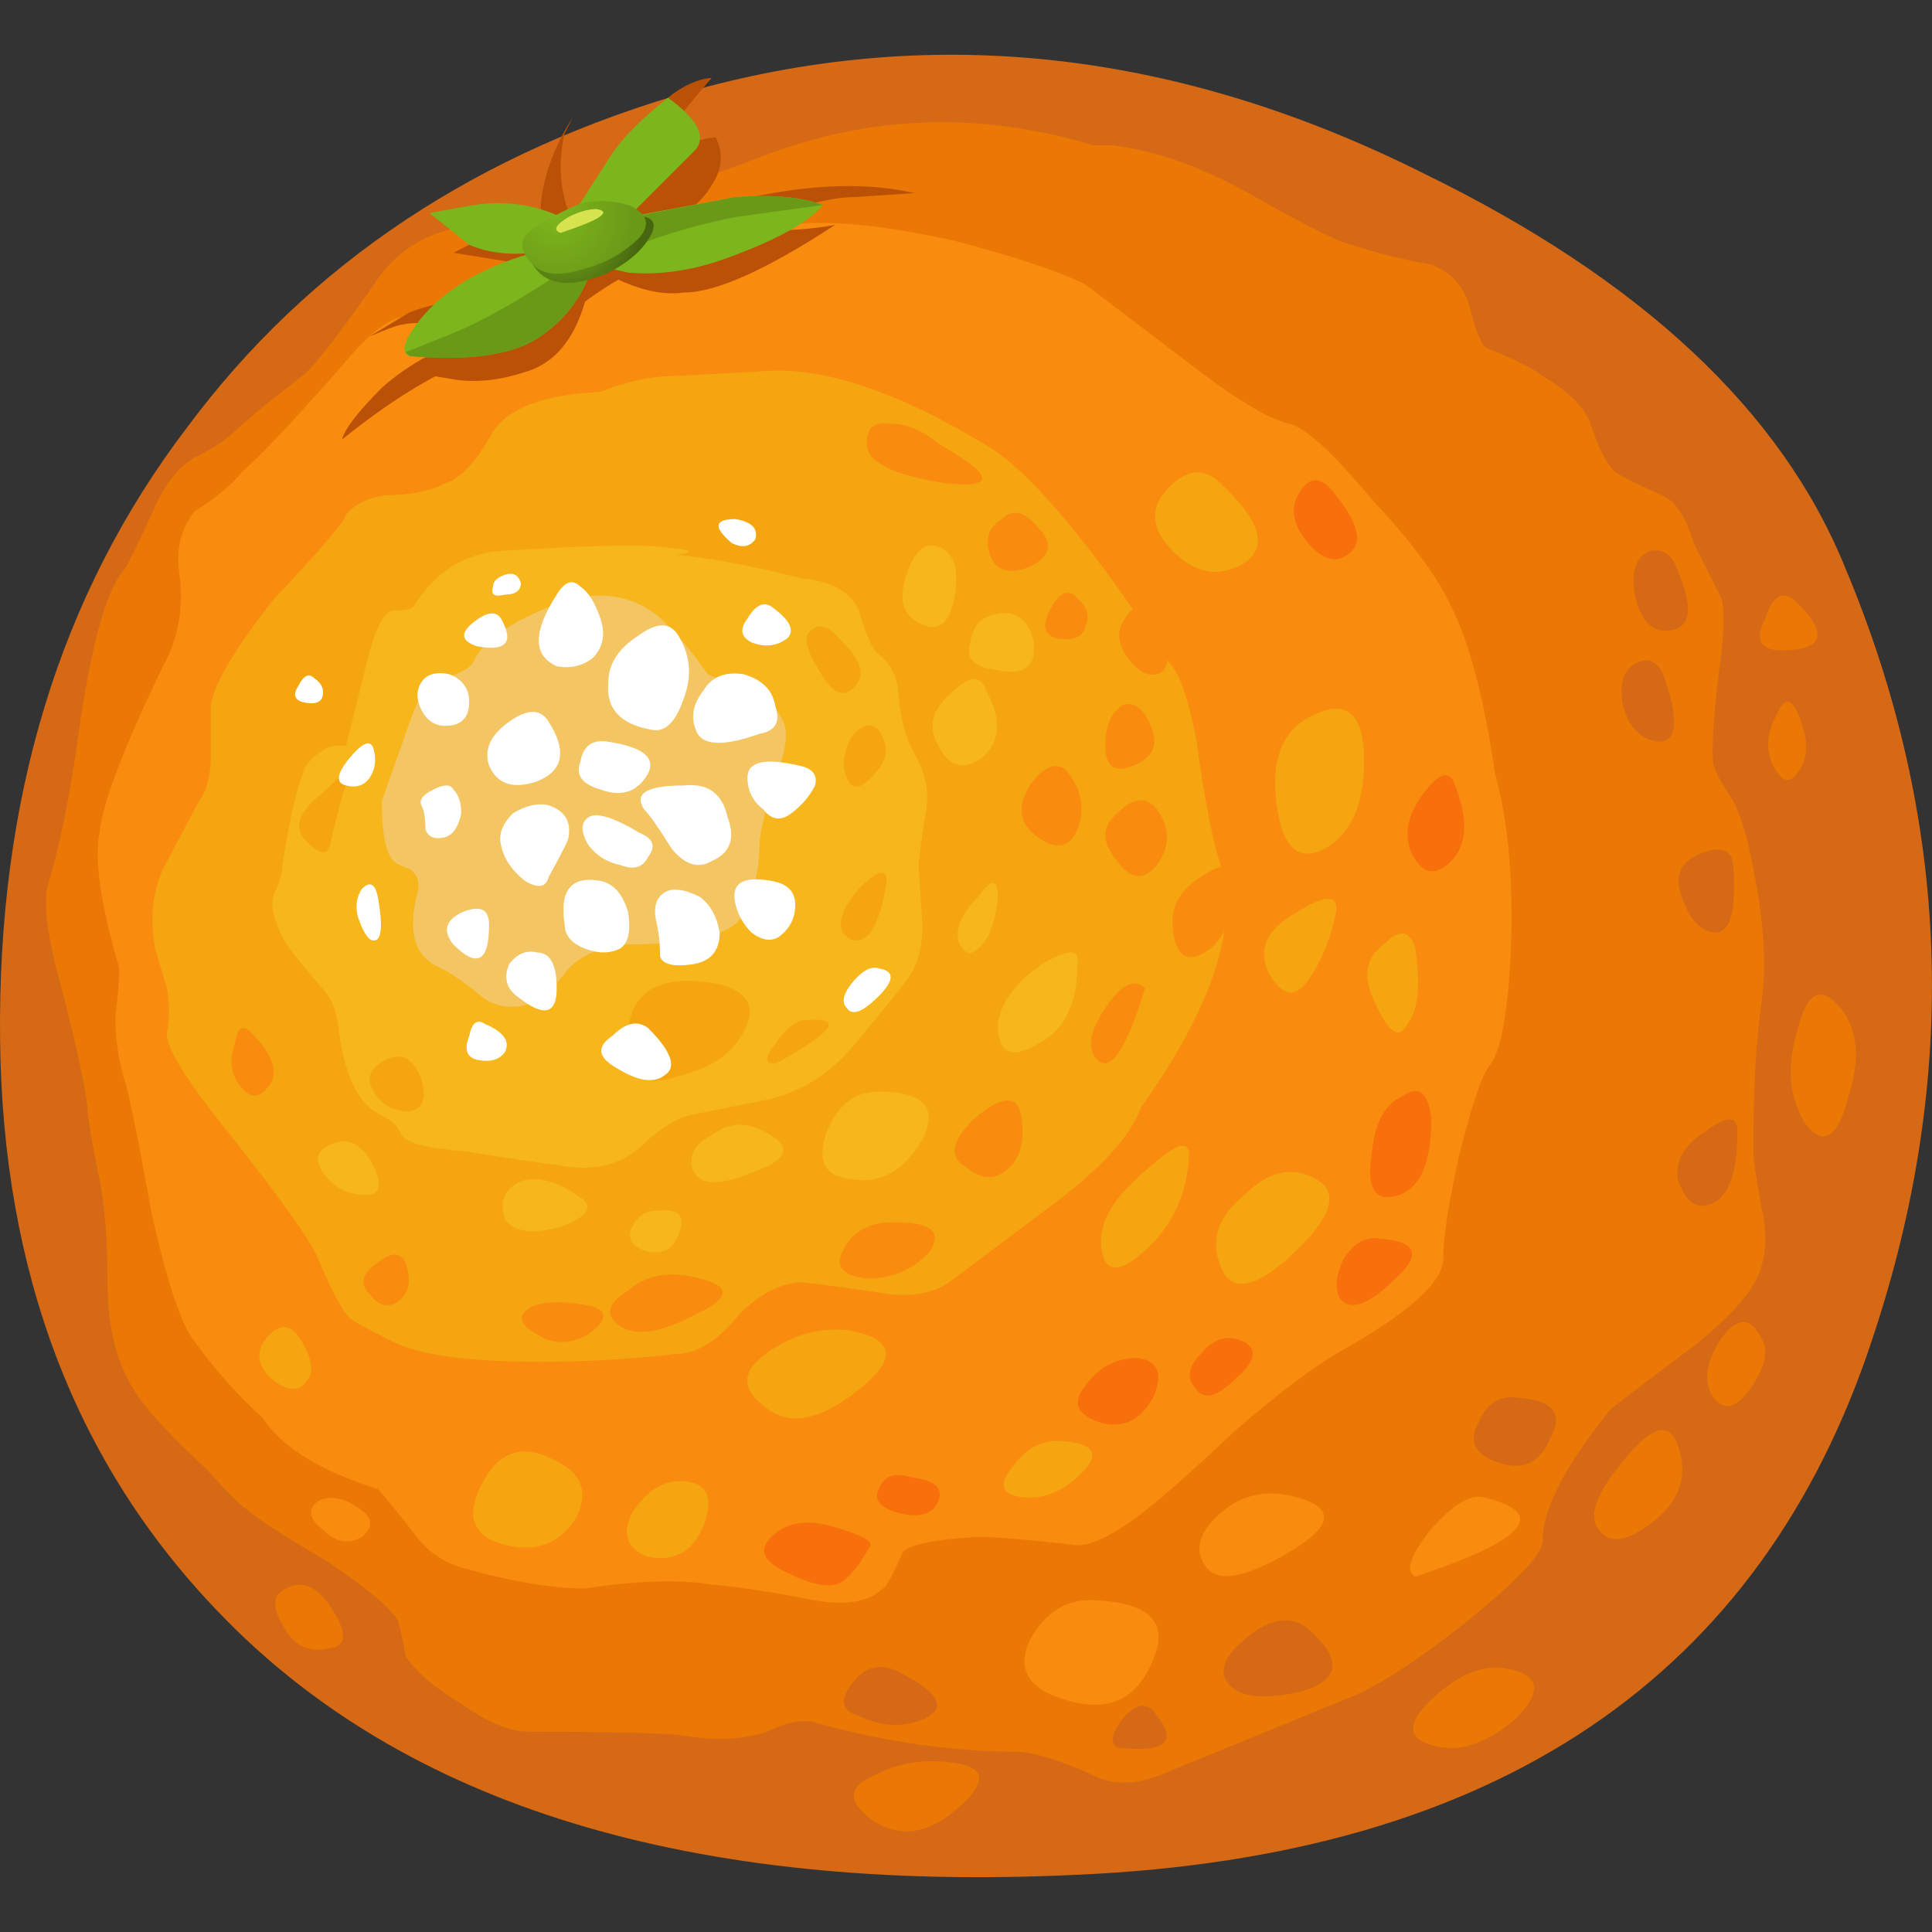 <?xml version="1.0" encoding="UTF-8" standalone="no"?>
<!-- Generator: Adobe Illustrator 15.1.0, SVG Export Plug-In . SVG Version: 6.00 Build 0)  -->

<svg
   xmlns:dc="http://purl.org/dc/elements/1.1/"
   xmlns:cc="http://creativecommons.org/ns#"
   xmlns:rdf="http://www.w3.org/1999/02/22-rdf-syntax-ns#"
   xmlns:svg="http://www.w3.org/2000/svg"
   xmlns="http://www.w3.org/2000/svg"
   xmlns:sodipodi="http://sodipodi.sourceforge.net/DTD/sodipodi-0.dtd"
   xmlns:inkscape="http://www.inkscape.org/namespaces/inkscape"
   version="1.1"
   id="flash0.ai"
   x="0px"
   y="0px"
   width="256"
   height="256"
   viewBox="0 0 256 256"
   xml:space="preserve"
   sodipodi:docname="orange.svg"
   inkscape:version="0.92.4 (5da689c313, 2019-01-14)"><rect x="0" y="0" width="256" height="256" fill="#333333" stroke="none"/><title
   id="title1050">Orange</title><defs
   id="defs241" /><sodipodi:namedview
   pagecolor="#ffffff"
   bordercolor="#666666"
   borderopacity="1"
   objecttolerance="10"
   gridtolerance="10"
   guidetolerance="10"
   inkscape:pageopacity="0"
   inkscape:pageshadow="2"
   inkscape:window-width="1920"
   inkscape:window-height="1025"
   id="namedview239"
   showgrid="false"
   inkscape:zoom="0.72127137"
   inkscape:cx="-474.39213"
   inkscape:cy="163.69599"
   inkscape:window-x="-8"
   inkscape:window-y="-8"
   inkscape:window-maximized="1"
   inkscape:current-layer="flash0.ai"
   fit-margin-top="0"
   fit-margin-left="0"
   fit-margin-right="0"
   fit-margin-bottom="0" />

<g
   id="g236"
   transform="matrix(7.151,0,0,7.151,-15.007,-15.207)">
	<path
   style="clip-rule:evenodd;fill:#d66915;fill-rule:evenodd"
   d="m 28.473,5.337 c 4.027,1.964 6.631,4.395 7.809,7.292 1.964,4.666 2.137,9.429 0.516,14.292 -2.062,6.286 -6.974,9.601 -14.733,9.944 C 14.895,37.209 9.591,35.589 6.153,32.004 3.5,29.253 2.149,25.718 2.1,21.396 2.051,16.928 3.205,13.146 5.562,10.051 7.821,7.007 10.964,4.919 14.991,3.79 19.46,2.562 23.955,3.077 28.473,5.337 Z"
   id="path6"
   inkscape:connector-curvature="0" />
	<path
   style="clip-rule:evenodd;fill:#eb7805;fill-rule:evenodd"
   d="m 32.893,11.304 c 0.245,0.098 0.442,0.393 0.589,0.884 0.197,0.393 0.368,0.737 0.517,1.031 0.049,0.196 0.049,0.516 0,0.958 -0.148,1.129 -0.197,1.842 -0.148,2.136 0.05,0.147 0.173,0.369 0.369,0.664 0.147,0.294 0.271,0.712 0.368,1.252 0.197,0.982 0.246,1.816 0.148,2.504 -0.1,0.639 -0.148,1.548 -0.148,2.726 0,0.147 0.049,0.492 0.148,1.032 0.098,0.393 0.098,0.761 0,1.104 -0.1,0.394 -0.517,0.884 -1.254,1.474 -0.981,0.736 -1.497,1.13 -1.547,1.179 -0.835,1.031 -1.252,1.842 -1.252,2.431 0,0.246 -0.491,0.761 -1.474,1.547 -0.933,0.737 -1.67,1.203 -2.21,1.399 l -3.241,1.326 c -0.54,0.246 -1.007,0.271 -1.399,0.073 -0.638,-0.293 -1.13,-0.441 -1.473,-0.441 -1.13,0 -2.333,-0.172 -3.61,-0.516 -0.245,-0.099 -0.564,-0.05 -0.958,0.147 -0.441,0.147 -0.958,0.172 -1.546,0.073 -0.344,-0.049 -1.302,-0.073 -2.874,-0.073 -0.344,0 -0.761,-0.172 -1.252,-0.516 C 10.155,33.403 9.812,33.108 9.615,32.814 9.566,32.519 9.516,32.298 9.468,32.151 9.321,31.905 8.879,31.537 8.142,31.046 7.307,30.556 6.816,30.236 6.668,30.089 6.569,30.039 6.324,29.794 5.931,29.352 5.342,28.812 4.924,28.371 4.679,28.027 4.286,27.486 4.09,26.774 4.09,25.89 4.09,25.104 4.041,24.465 3.943,23.975 3.844,23.533 3.771,23.115 3.722,22.722 3.722,22.477 3.575,21.765 3.28,20.585 2.986,19.554 2.887,18.867 2.986,18.522 3.182,17.884 3.354,17.073 3.502,16.091 3.748,14.225 4.043,13.095 4.385,12.703 4.435,12.653 4.607,12.309 4.901,11.671 5.147,11.082 5.441,10.713 5.785,10.566 6.08,10.419 6.326,10.247 6.522,10.05 6.915,9.706 7.308,9.388 7.7,9.093 7.897,8.945 8.339,8.381 9.027,7.399 9.469,6.711 10.132,6.343 11.016,6.294 12.685,6.147 14.405,5.729 16.172,5.042 18.186,4.256 20.249,4.182 22.36,4.821 h 0.368 c 0.786,0.098 1.621,0.393 2.505,0.884 1.031,0.589 1.67,0.909 1.915,0.958 0.441,0.147 0.934,0.27 1.474,0.368 0.393,0.148 0.638,0.442 0.736,0.884 0.099,0.393 0.196,0.614 0.295,0.663 0.491,0.196 0.835,0.368 1.031,0.516 0.491,0.295 0.785,0.589 0.884,0.884 0.147,0.442 0.295,0.737 0.442,0.884 0.146,0.097 0.441,0.245 0.883,0.442 z"
   id="path8"
   inkscape:connector-curvature="0" />
	<path
   style="clip-rule:evenodd;fill:#f98b0e;fill-rule:evenodd"
   d="m 19.78,6.588 c 1.129,0.295 1.94,0.565 2.431,0.811 l 1.842,1.399 c 0.884,0.688 1.522,1.081 1.916,1.179 0.294,0.049 0.81,0.516 1.546,1.399 0.737,0.786 1.229,1.449 1.474,1.989 0.344,0.688 0.613,1.719 0.811,3.094 0.245,0.884 0.344,1.965 0.295,3.242 -0.05,1.129 -0.172,1.841 -0.369,2.136 -0.147,0.147 -0.344,0.712 -0.589,1.694 -0.196,0.884 -0.295,1.522 -0.295,1.915 0,0.442 -0.662,1.031 -1.989,1.768 -0.49,0.295 -1.104,0.762 -1.842,1.4 -0.834,0.785 -1.448,1.326 -1.842,1.621 -0.54,0.393 -0.933,0.564 -1.178,0.516 -0.885,-0.099 -1.474,-0.147 -1.769,-0.147 -0.834,0.049 -1.301,0.147 -1.399,0.294 -0.196,0.442 -0.319,0.663 -0.368,0.663 -0.246,0.245 -0.663,0.319 -1.252,0.221 -0.737,-0.147 -1.375,-0.245 -1.915,-0.294 -0.59,-0.099 -1.375,-0.074 -2.357,0.073 -0.589,0 -1.326,-0.123 -2.21,-0.368 C 10.328,31.094 10.009,30.874 9.763,30.53 9.419,30.089 9.198,29.818 9.1,29.719 8.019,29.375 7.307,28.934 6.963,28.394 6.521,28 6.104,27.534 5.711,26.994 5.464,26.7 5.194,25.89 4.899,24.563 4.653,23.188 4.482,22.353 4.383,22.058 4.285,21.715 4.237,21.346 4.237,20.953 4.286,20.56 4.31,20.266 4.31,20.07 3.966,18.891 3.843,18.056 3.942,17.565 3.991,17.025 4.383,15.993 5.12,14.471 5.415,13.93 5.514,13.342 5.415,12.703 5.366,12.261 5.464,11.892 5.71,11.598 6.103,11.352 6.397,11.106 6.593,10.861 6.987,10.517 7.674,9.78 8.656,8.651 9.098,8.16 9.466,7.939 9.761,7.987 9.957,8.036 10.178,8.086 10.424,8.134 10.719,8.085 11.75,7.57 13.518,6.587 14.009,6.391 14.5,6.293 14.991,6.293 c 0.737,0.049 1.301,0.049 1.694,0 0.737,-0.097 1.769,10e-4 3.095,0.295 z"
   id="path10"
   inkscape:connector-curvature="0" />
	<path
   style="clip-rule:evenodd;fill:#ba5106;fill-rule:evenodd"
   d="m 19.043,5.705 -1.105,0.073 c -0.737,0 -2.161,0.492 -4.272,1.474 -0.295,0.147 -0.688,0.417 -1.179,0.81 -0.343,0.295 -0.761,0.491 -1.252,0.59 C 10.4,8.897 9.467,9.438 8.435,10.272 8.485,10.076 8.73,9.757 9.172,9.314 9.663,8.872 10.302,8.528 11.088,8.283 L 10.13,8.136 C 9.835,8.087 9.565,8.111 9.319,8.209 L 8.951,8.357 9.687,7.915 c 0.639,-0.246 1.228,-0.271 1.769,-0.074 0.54,0.147 0.761,0.123 0.663,-0.073 -0.098,-0.344 -0.098,-0.564 0,-0.663 0.147,-0.147 0.196,-0.294 0.147,-0.442 -0.098,-0.295 -0.147,-0.54 -0.147,-0.737 0.049,-0.54 0.246,-1.08 0.59,-1.621 L 12.561,4.6 c -0.147,0.638 -0.074,1.228 0.221,1.768 0.196,0.442 0.245,0.442 0.147,0 C 12.88,6.172 13.125,5.68 13.666,4.895 14.206,4.061 14.747,3.618 15.287,3.569 14.305,4.698 13.814,5.484 13.814,5.926 L 14.255,6 c 0.442,0 1.032,-0.074 1.769,-0.221 1.178,-0.246 2.184,-0.27 3.019,-0.074 z"
   id="path12"
   inkscape:connector-curvature="0" />
	<path
   style="clip-rule:evenodd;fill:#ba5106;fill-rule:evenodd"
   d="m 13.96,5.41 c 0.394,-0.442 0.86,-0.688 1.4,-0.737 0.147,0.295 0.123,0.589 -0.073,0.884 -0.196,0.344 -0.614,0.663 -1.252,0.958 L 15.95,6.368 c 0.54,0.049 1.081,0.024 1.621,-0.073 -1.277,0.834 -2.21,1.252 -2.799,1.252 C 14.428,7.596 14.035,7.522 13.593,7.325 L 13.078,7.031 c -0.147,1.13 -0.565,1.793 -1.252,1.989 -0.442,0.147 -0.86,0.196 -1.252,0.147 L 10.13,9.094 C 10.424,8.701 10.94,8.308 11.677,7.915 L 12.782,7.179 10.499,6.81 10.94,6.588 c 0.393,-0.098 0.761,-0.098 1.105,0 l 0.737,0.074 z"
   id="path14"
   inkscape:connector-curvature="0" />
	<path
   style="clip-rule:evenodd;fill:#7db51c;fill-rule:evenodd"
   d="m 13.445,4.968 c 0.197,-0.295 0.541,-0.639 1.031,-1.031 0.54,0.393 0.712,0.712 0.516,0.958 L 13.74,6.147 15.729,5.778 c 0.688,-0.049 1.228,0 1.621,0.147 C 17.055,6.269 16.417,6.613 15.434,6.956 14.845,7.152 14.28,7.227 13.74,7.178 L 13.077,7.03 C 12.93,7.571 12.61,8.012 12.119,8.356 11.628,8.7 10.817,8.823 9.688,8.724 9.54,8.676 9.565,8.504 9.762,8.209 10.204,7.571 10.94,7.104 11.972,6.81 11.53,6.859 11.137,6.81 10.793,6.663 L 10.057,6.074 10.868,5.927 c 0.638,-0.098 1.227,0 1.768,0.294 z"
   id="path16"
   inkscape:connector-curvature="0" />
	<path
   style="clip-rule:evenodd;fill:#6a9918;fill-rule:evenodd"
   d="m 15.729,6.147 c -0.737,0.147 -1.4,0.344 -1.989,0.589 L 13.077,7.031 C 12.93,7.572 12.61,8.013 12.119,8.357 11.628,8.701 10.817,8.824 9.688,8.725 L 9.614,8.652 10.351,8.357 c 0.638,-0.246 1.424,-0.688 2.357,-1.326 l 1.105,-0.884 1.915,-0.369 c 0.688,-0.049 1.228,0 1.621,0.147 z"
   id="path18"
   inkscape:connector-curvature="0" />
	
		<radialGradient
   id="SVGID_1_"
   cx="5.877"
   cy="-4.528"
   r="0.968"
   gradientTransform="matrix(0.856,1.199,1.199,-0.856,12.957,-4.554)"
   gradientUnits="userSpaceOnUse">
		<stop
   offset="0"
   style="stop-color:#7DB51C"
   id="stop20" />
		<stop
   offset="1"
   style="stop-color:#466610"
   id="stop22" />
	</radialGradient>
	<path
   style="clip-rule:evenodd;fill:url(#SVGID_1_);fill-rule:evenodd"
   d="m 12.929,6.368 0.81,-0.221 c 0.393,-0.049 0.54,0.049 0.442,0.295 C 14.034,6.736 13.763,6.982 13.37,7.179 12.682,7.473 12.216,7.424 11.971,7.031 11.872,6.884 11.921,6.76 12.118,6.663 12.217,6.614 12.487,6.515 12.929,6.368 Z"
   id="path25"
   inkscape:connector-curvature="0" />
	
		<radialGradient
   id="SVGID_2_"
   cx="5.696"
   cy="-4.534"
   r="0.968"
   gradientTransform="matrix(0.856,1.199,1.199,-0.856,12.971,-4.564)"
   gradientUnits="userSpaceOnUse">
		<stop
   offset="0"
   style="stop-color:#7DB51C"
   id="stop27" />
		<stop
   offset="1"
   style="stop-color:#6A9918"
   id="stop29" />
	</radialGradient>
	<path
   style="clip-rule:evenodd;fill:url(#SVGID_2_);fill-rule:evenodd"
   d="m 12.782,5.926 c 0.295,-0.098 0.614,-0.098 0.958,0 0.344,0.147 0.417,0.344 0.221,0.589 C 13.667,6.81 13.323,7.006 12.93,7.104 12.488,7.251 12.169,7.227 11.972,7.03 11.776,6.834 11.726,6.662 11.825,6.514 11.922,6.368 12.241,6.171 12.782,5.926 Z"
   id="path32"
   inkscape:connector-curvature="0" />
	<path
   style="clip-rule:evenodd;fill:#d7e34f;fill-rule:evenodd"
   d="M 13.15,6 C 13.445,6.049 13.224,6.196 12.487,6.442 12.34,6.392 12.389,6.295 12.634,6.147 12.831,6.048 13.002,6 13.15,6 Z"
   id="path34"
   inkscape:connector-curvature="0" />
	<path
   style="clip-rule:evenodd;fill:#f5a510;fill-rule:evenodd"
   d="m 20.443,10.419 c 0.785,0.491 1.891,1.817 3.314,3.978 0.197,0.197 0.369,0.688 0.516,1.474 0.147,1.081 0.295,1.841 0.442,2.283 0.344,1.129 -0.147,2.627 -1.474,4.494 -0.196,0.54 -0.761,1.154 -1.694,1.842 -0.196,0.146 -0.786,0.589 -1.768,1.326 -0.295,0.245 -0.688,0.344 -1.179,0.294 -0.639,-0.098 -1.179,-0.172 -1.621,-0.221 -0.393,0 -0.786,0.196 -1.179,0.589 -0.393,0.491 -0.786,0.736 -1.178,0.736 -0.835,0.099 -1.67,0.147 -2.505,0.147 -1.326,0 -2.235,-0.122 -2.725,-0.368 C 8.9,26.748 8.63,26.6 8.581,26.552 8.434,26.405 8.237,26.036 7.992,25.447 7.845,25.103 7.304,24.343 6.371,23.163 5.537,22.133 5.144,21.494 5.193,21.248 c 0.049,-0.245 0.049,-0.516 0,-0.81 L 4.972,19.701 C 4.874,19.161 4.923,18.669 5.119,18.228 L 5.782,16.976 C 5.929,16.78 6.003,16.509 6.003,16.165 v -0.958 c 0.049,-0.393 0.442,-1.056 1.179,-1.989 0.834,-0.884 1.277,-1.399 1.326,-1.547 0.147,-0.196 0.393,-0.319 0.737,-0.368 0.441,0 0.81,-0.074 1.105,-0.221 0.294,-0.099 0.589,-0.417 0.884,-0.958 0.294,-0.442 0.958,-0.688 1.989,-0.736 0.491,-0.197 0.958,-0.295 1.4,-0.295 0.884,-0.049 1.375,-0.074 1.473,-0.074 1.13,-0.146 2.579,0.32 4.347,1.4 z"
   id="path36"
   inkscape:connector-curvature="0" />
	<path
   style="clip-rule:evenodd;fill:#f7b61c;fill-rule:evenodd"
   d="m 18.012,13.44 c 0.147,0.491 0.271,0.761 0.368,0.81 0.246,0.197 0.369,0.467 0.369,0.81 0.049,0.442 0.147,0.787 0.295,1.032 0.196,0.344 0.27,0.688 0.221,1.032 -0.049,0.245 -0.098,0.589 -0.147,1.031 l 0.074,1.105 c 0,0.442 -0.099,0.786 -0.295,1.032 -0.147,0.196 -0.466,0.589 -0.958,1.179 -0.442,0.54 -0.982,0.884 -1.621,1.031 -0.736,0.147 -1.227,0.245 -1.473,0.294 -0.294,0.099 -0.589,0.295 -0.884,0.59 -0.343,0.295 -0.761,0.418 -1.251,0.368 -0.737,-0.098 -1.4,-0.196 -1.989,-0.295 C 10.033,23.41 9.64,23.312 9.542,23.164 9.493,23.018 9.37,22.894 9.174,22.796 8.732,22.6 8.463,22.035 8.364,21.102 8.315,20.808 8.217,20.586 8.069,20.44 7.775,20.096 7.554,19.826 7.406,19.629 7.16,19.188 7.087,18.868 7.185,18.671 7.283,18.475 7.331,18.303 7.331,18.155 7.478,17.222 7.626,16.608 7.773,16.313 7.92,16.117 8.092,15.994 8.289,15.945 c 0.098,0 0.172,0 0.221,0 l 0.442,-1.768 c 0.147,-0.491 0.295,-0.737 0.442,-0.737 0.196,0 0.318,-0.025 0.368,-0.074 0.393,-0.638 0.933,-0.982 1.62,-1.031 1.572,-0.099 2.554,-0.123 2.947,-0.074 0.59,0.049 0.688,0.098 0.295,0.147 0.589,0.049 1.375,0.196 2.357,0.441 0.54,0.051 0.884,0.247 1.031,0.591 z"
   id="path38"
   inkscape:connector-curvature="0" />
	<path
   style="clip-rule:evenodd;fill:#f3c563;fill-rule:evenodd"
   d="M 9.394,18.081 C 9.247,17.934 9.172,17.565 9.172,16.976 c 0.394,-1.129 0.614,-1.744 0.663,-1.842 0.099,-0.196 0.27,-0.344 0.516,-0.442 0.294,-0.098 0.466,-0.196 0.516,-0.294 0.147,-0.344 0.565,-0.663 1.252,-0.958 0.835,-0.394 1.547,-0.368 2.136,0.074 0.295,0.245 0.614,0.613 0.958,1.105 0.099,0.049 0.369,0.172 0.811,0.368 0.294,0.099 0.491,0.27 0.589,0.516 0.098,0.197 0.049,0.541 -0.147,1.031 -0.196,0.639 -0.295,1.056 -0.295,1.252 0,0.442 -0.098,0.859 -0.294,1.252 -0.147,0.393 -0.884,0.589 -2.21,0.589 -0.442,0.049 -0.786,0.197 -1.032,0.443 -0.294,0.393 -0.541,0.613 -0.737,0.662 -0.344,0.099 -0.638,0.049 -0.884,-0.147 C 10.72,20.34 10.473,20.168 10.277,20.07 9.786,19.873 9.639,19.406 9.835,18.67 9.884,18.474 9.835,18.326 9.688,18.229 9.54,18.179 9.442,18.13 9.394,18.081 Z"
   id="path40"
   inkscape:connector-curvature="0" />
	<path
   style="clip-rule:evenodd;fill:#ffffff;fill-rule:evenodd"
   d="m 13.371,15.871 c 0.639,0.098 0.884,0.294 0.736,0.589 -0.196,0.344 -0.49,0.442 -0.884,0.295 -0.343,-0.098 -0.466,-0.271 -0.369,-0.516 0.051,-0.295 0.223,-0.417 0.517,-0.368 z"
   id="path42"
   inkscape:connector-curvature="0" />
	<path
   style="clip-rule:evenodd;fill:#ffffff;fill-rule:evenodd"
   d="m 13.96,17.565 c 0.246,0.099 0.295,0.246 0.147,0.442 -0.098,0.196 -0.27,0.246 -0.516,0.147 -0.245,-0.049 -0.442,-0.172 -0.589,-0.368 -0.147,-0.246 -0.147,-0.417 0,-0.516 0.148,-0.098 0.467,0 0.958,0.295 z"
   id="path44"
   inkscape:connector-curvature="0" />
	<path
   style="clip-rule:evenodd;fill:#ffffff;fill-rule:evenodd"
   d="m 14.771,16.681 c 0.441,-0.049 0.712,0.147 0.81,0.589 0.147,0.394 0.049,0.664 -0.294,0.811 -0.246,0.147 -0.491,0.073 -0.737,-0.221 -0.246,-0.393 -0.418,-0.639 -0.516,-0.736 -0.196,-0.295 0.049,-0.443 0.737,-0.443 z"
   id="path46"
   inkscape:connector-curvature="0" />
	<path
   style="clip-rule:evenodd;fill:#ffffff;fill-rule:evenodd"
   d="m 16.907,16.313 c 0.246,0.049 0.344,0.172 0.295,0.369 -0.099,0.196 -0.245,0.368 -0.442,0.516 -0.196,0.147 -0.368,0.123 -0.516,-0.073 -0.196,-0.147 -0.295,-0.344 -0.295,-0.59 0,-0.296 0.32,-0.37 0.958,-0.222 z"
   id="path48"
   inkscape:connector-curvature="0" />
	<path
   style="clip-rule:evenodd;fill:#ffffff;fill-rule:evenodd"
   d="m 15.876,14.619 c 0.344,0.099 0.54,0.295 0.589,0.589 0.099,0.295 0,0.467 -0.295,0.516 -0.687,0.245 -1.08,0.221 -1.178,-0.074 -0.099,-0.246 -0.049,-0.491 0.147,-0.736 0.148,-0.247 0.393,-0.345 0.737,-0.295 z"
   id="path50"
   inkscape:connector-curvature="0" />
	<path
   style="clip-rule:evenodd;fill:#ffffff;fill-rule:evenodd"
   d="m 14.182,15.65 c -0.59,-0.098 -0.86,-0.394 -0.811,-0.884 0,-0.344 0.196,-0.639 0.589,-0.884 0.344,-0.245 0.59,-0.221 0.737,0.073 0.196,0.344 0.222,0.712 0.074,1.105 -0.147,0.442 -0.344,0.639 -0.589,0.59 z"
   id="path52"
   inkscape:connector-curvature="0" />
	<path
   style="clip-rule:evenodd;fill:#ffffff;fill-rule:evenodd"
   d="m 13.224,13.587 c 0.098,0.295 0.049,0.54 -0.147,0.737 -0.196,0.147 -0.418,0.196 -0.663,0.147 -0.442,-0.197 -0.442,-0.638 0,-1.326 0.147,-0.245 0.295,-0.295 0.441,-0.147 0.147,0.098 0.27,0.294 0.369,0.589 z"
   id="path54"
   inkscape:connector-curvature="0" />
	<path
   style="clip-rule:evenodd;fill:#ffffff;fill-rule:evenodd"
   d="m 12.266,15.502 c 0.344,0.541 0.271,0.909 -0.221,1.105 -0.441,0.147 -0.736,0.049 -0.884,-0.295 -0.098,-0.294 0.024,-0.564 0.368,-0.81 0.344,-0.246 0.59,-0.246 0.737,0 z"
   id="path56"
   inkscape:connector-curvature="0" />
	<path
   style="clip-rule:evenodd;fill:#ffffff;fill-rule:evenodd"
   d="m 12.266,17.049 c 0.295,0.099 0.417,0.295 0.368,0.589 0,0.049 -0.123,0.295 -0.368,0.736 -0.049,0.197 -0.197,0.222 -0.442,0.074 -0.246,-0.196 -0.393,-0.417 -0.442,-0.663 -0.049,-0.196 0.025,-0.393 0.222,-0.589 0.245,-0.147 0.465,-0.196 0.662,-0.147 z"
   id="path58"
   inkscape:connector-curvature="0" />
	<path
   style="clip-rule:evenodd;fill:#ffffff;fill-rule:evenodd"
   d="m 13.224,18.449 c 0.246,0.049 0.418,0.246 0.516,0.589 0.049,0.344 0,0.564 -0.147,0.663 -0.196,0.098 -0.417,0.098 -0.663,0 -0.246,-0.099 -0.368,-0.246 -0.368,-0.442 -0.1,-0.638 0.121,-0.908 0.662,-0.81 z"
   id="path60"
   inkscape:connector-curvature="0" />
	<path
   style="clip-rule:evenodd;fill:#ffffff;fill-rule:evenodd"
   d="m 15.065,18.744 c 0.197,0.147 0.319,0.368 0.369,0.663 0,0.344 -0.172,0.541 -0.515,0.589 -0.344,0.049 -0.541,0 -0.59,-0.147 0,-0.246 -0.024,-0.466 -0.074,-0.663 -0.049,-0.246 0,-0.417 0.147,-0.516 0.148,-0.098 0.369,-0.073 0.663,0.074 z"
   id="path62"
   inkscape:connector-curvature="0" />
	<path
   style="clip-rule:evenodd;fill:#ffffff;fill-rule:evenodd"
   d="m 16.392,18.449 c 0.294,0.049 0.442,0.196 0.442,0.442 0,0.246 -0.099,0.442 -0.295,0.589 -0.147,0.099 -0.319,0.074 -0.515,-0.073 -0.147,-0.147 -0.246,-0.319 -0.295,-0.516 -0.099,-0.393 0.123,-0.54 0.663,-0.442 z"
   id="path64"
   inkscape:connector-curvature="0" />
	<path
   style="clip-rule:evenodd;fill:#ffffff;fill-rule:evenodd"
   d="m 11.161,19.259 c 0,0.688 -0.221,0.811 -0.663,0.368 -0.197,-0.245 -0.147,-0.441 0.146,-0.589 0.345,-0.147 0.517,-0.073 0.517,0.221 z"
   id="path66"
   inkscape:connector-curvature="0" />
	<path
   style="clip-rule:evenodd;fill:#ffffff;fill-rule:evenodd"
   d="m 12.045,19.775 c 0.246,0 0.369,0.221 0.369,0.664 0,0.491 -0.246,0.54 -0.737,0.146 -0.196,-0.146 -0.245,-0.343 -0.147,-0.589 0.147,-0.196 0.319,-0.27 0.515,-0.221 z"
   id="path68"
   inkscape:connector-curvature="0" />
	<path
   style="clip-rule:evenodd;fill:#ffffff;fill-rule:evenodd"
   d="m 10.499,16.755 c 0.098,0.098 0.146,0.246 0.146,0.442 -0.049,0.245 -0.146,0.393 -0.294,0.442 -0.197,0.049 -0.32,0 -0.369,-0.147 0,-0.196 -0.024,-0.344 -0.074,-0.442 -0.049,-0.098 0.025,-0.196 0.222,-0.294 0.197,-0.099 0.319,-0.099 0.369,-0.001 z"
   id="path70"
   inkscape:connector-curvature="0" />
	<path
   style="clip-rule:evenodd;fill:#ffffff;fill-rule:evenodd"
   d="m 10.792,15.134 c 0,0.294 -0.147,0.442 -0.441,0.442 -0.197,0 -0.344,-0.098 -0.443,-0.294 -0.098,-0.196 -0.098,-0.368 0,-0.516 0.099,-0.147 0.271,-0.197 0.516,-0.147 0.246,0.098 0.368,0.269 0.368,0.515 z"
   id="path72"
   inkscape:connector-curvature="0" />
	<path
   style="clip-rule:evenodd;fill:#ffffff;fill-rule:evenodd"
   d="m 11.382,13.587 c 0.246,0.442 0.099,0.614 -0.442,0.516 -0.295,-0.098 -0.319,-0.245 -0.073,-0.441 0.245,-0.198 0.417,-0.222 0.515,-0.075 z"
   id="path74"
   inkscape:connector-curvature="0" />
	<path
   style="clip-rule:evenodd;fill:#ffffff;fill-rule:evenodd"
   d="m 11.456,12.777 c 0.147,-0.049 0.245,0 0.294,0.147 0,0.147 -0.098,0.221 -0.294,0.221 -0.197,0.049 -0.271,0 -0.221,-0.147 0,-0.098 0.074,-0.172 0.221,-0.221 z"
   id="path76"
   inkscape:connector-curvature="0" />
	<path
   style="clip-rule:evenodd;fill:#ffffff;fill-rule:evenodd"
   d="m 9.099,18.744 c 0.098,0.54 0.073,0.811 -0.074,0.811 -0.099,0 -0.196,-0.147 -0.295,-0.442 -0.049,-0.196 -0.024,-0.368 0.073,-0.515 0.148,-0.149 0.246,-0.1 0.296,0.146 z"
   id="path78"
   inkscape:connector-curvature="0" />
	<path
   style="clip-rule:evenodd;fill:#ffffff;fill-rule:evenodd"
   d="m 11.087,21.101 c 0.344,0.147 0.466,0.319 0.369,0.517 -0.099,0.147 -0.271,0.196 -0.516,0.147 -0.196,-0.049 -0.245,-0.196 -0.147,-0.442 0.048,-0.247 0.147,-0.32 0.294,-0.222 z"
   id="path80"
   inkscape:connector-curvature="0" />
	<path
   style="clip-rule:evenodd;fill:#f5a510;fill-rule:evenodd"
   d="m 17.717,14.029 c 0.344,0.344 0.417,0.614 0.221,0.81 -0.196,0.246 -0.417,0.147 -0.664,-0.294 -0.245,-0.394 -0.294,-0.639 -0.146,-0.736 0.147,-0.148 0.344,-0.075 0.589,0.22 z"
   id="path82"
   inkscape:connector-curvature="0" />
	<path
   style="clip-rule:evenodd;fill:#f5a510;fill-rule:evenodd"
   d="m 18.38,15.65 c 0.197,0.294 0.172,0.565 -0.073,0.81 -0.245,0.295 -0.417,0.32 -0.516,0.074 -0.098,-0.197 -0.074,-0.442 0.074,-0.737 0.197,-0.245 0.368,-0.295 0.515,-0.147 z"
   id="path84"
   inkscape:connector-curvature="0" />
	<path
   style="clip-rule:evenodd;fill:#f5a510;fill-rule:evenodd"
   d="m 18.527,18.449 c -0.049,0.393 -0.147,0.712 -0.294,0.958 -0.196,0.196 -0.368,0.196 -0.516,0 -0.098,-0.196 0,-0.467 0.294,-0.81 0.344,-0.344 0.516,-0.394 0.516,-0.148 z"
   id="path86"
   inkscape:connector-curvature="0" />
	<path
   style="clip-rule:evenodd;fill:#f5a510;fill-rule:evenodd"
   d="m 15.434,20.364 c 0.54,0.147 0.688,0.442 0.442,0.884 -0.196,0.394 -0.589,0.664 -1.179,0.811 -0.442,0.147 -0.737,0.123 -0.883,-0.073 -0.099,-0.147 -0.123,-0.417 -0.074,-0.811 0.098,-0.737 0.662,-1.007 1.694,-0.811 z"
   id="path88"
   inkscape:connector-curvature="0" />
	<path
   style="clip-rule:evenodd;fill:#f5a510;fill-rule:evenodd"
   d="m 17.054,21.027 c 0.688,-0.049 0.491,0.221 -0.589,0.811 -0.196,0 -0.196,-0.122 0,-0.368 0.197,-0.295 0.393,-0.443 0.589,-0.443 z"
   id="path90"
   inkscape:connector-curvature="0" />
	<path
   style="clip-rule:evenodd;fill:#f5a510;fill-rule:evenodd"
   d="m 9.908,22.133 c 0.099,0.344 0.025,0.54 -0.221,0.589 -0.294,0 -0.516,-0.123 -0.663,-0.368 C 8.877,22.109 8.95,21.913 9.245,21.765 9.54,21.617 9.762,21.74 9.908,22.133 Z"
   id="path92"
   inkscape:connector-curvature="0" />
	<path
   style="clip-rule:evenodd;fill:#f5a510;fill-rule:evenodd"
   d="M 8.509,16.681 C 8.46,16.78 8.362,17.148 8.214,17.786 8.165,17.982 8.018,17.958 7.772,17.712 7.526,17.466 7.625,17.172 8.066,16.828 8.509,16.387 8.657,16.337 8.509,16.681 Z"
   id="path94"
   inkscape:connector-curvature="0" />
	<path
   style="clip-rule:evenodd;fill:#f7b61c;fill-rule:evenodd"
   d="m 16.097,23.017 c 0.688,0.294 0.688,0.564 0,0.811 -0.688,0.295 -1.081,0.27 -1.178,-0.074 -0.05,-0.245 0.073,-0.442 0.368,-0.59 0.245,-0.197 0.515,-0.246 0.81,-0.147 z"
   id="path96"
   inkscape:connector-curvature="0" />
	<path
   style="clip-rule:evenodd;fill:#f7b61c;fill-rule:evenodd"
   d="m 12.782,24.269 c 0.344,0.196 0.245,0.394 -0.295,0.59 -0.541,0.146 -0.883,0.098 -1.031,-0.147 -0.099,-0.295 -0.024,-0.516 0.221,-0.663 0.295,-0.149 0.663,-0.074 1.105,0.22 z"
   id="path98"
   inkscape:connector-curvature="0" />
	<path
   style="clip-rule:evenodd;fill:#f7b61c;fill-rule:evenodd"
   d="m 14.255,24.563 c 0.393,-0.049 0.541,0.073 0.442,0.368 -0.098,0.344 -0.319,0.467 -0.663,0.368 -0.246,-0.099 -0.319,-0.245 -0.221,-0.441 0.098,-0.196 0.246,-0.295 0.442,-0.295 z"
   id="path100"
   inkscape:connector-curvature="0" />
	<path
   style="clip-rule:evenodd;fill:#f7b61c;fill-rule:evenodd"
   d="m 20.59,18.744 c -0.049,0.491 -0.172,0.811 -0.368,0.958 -0.146,0.147 -0.27,0.098 -0.368,-0.147 -0.049,-0.246 0.074,-0.516 0.368,-0.811 0.246,-0.344 0.368,-0.344 0.368,0 z"
   id="path102"
   inkscape:connector-curvature="0" />
	<path
   style="clip-rule:evenodd;fill:#f7b61c;fill-rule:evenodd"
   d="m 20.369,14.914 c 0.295,0.54 0.271,0.958 -0.073,1.251 -0.344,0.246 -0.614,0.172 -0.811,-0.221 -0.196,-0.344 -0.122,-0.663 0.222,-0.958 0.343,-0.343 0.564,-0.367 0.662,-0.072 z"
   id="path104"
   inkscape:connector-curvature="0" />
	<path
   style="clip-rule:evenodd;fill:#f7b61c;fill-rule:evenodd"
   d="m 19.485,12.261 c 0.295,0.098 0.394,0.417 0.295,0.958 -0.099,0.491 -0.32,0.639 -0.664,0.442 -0.294,-0.147 -0.368,-0.442 -0.221,-0.884 0.147,-0.442 0.345,-0.614 0.59,-0.516 z"
   id="path106"
   inkscape:connector-curvature="0" />
	<path
   style="clip-rule:evenodd;fill:#f7b61c;fill-rule:evenodd"
   d="m 20.517,13.514 c 0.393,-0.099 0.639,0.073 0.736,0.516 0.05,0.442 -0.172,0.614 -0.663,0.516 -0.441,-0.049 -0.613,-0.221 -0.515,-0.516 0.049,-0.296 0.196,-0.467 0.442,-0.516 z"
   id="path108"
   inkscape:connector-curvature="0" />
	<path
   style="clip-rule:evenodd;fill:#f7b61c;fill-rule:evenodd"
   d="m 22.063,19.996 c 0,0.736 -0.245,1.228 -0.736,1.474 -0.491,0.295 -0.737,0.172 -0.737,-0.369 0.05,-0.393 0.32,-0.761 0.811,-1.104 0.491,-0.295 0.712,-0.295 0.662,-0.001 z"
   id="path110"
   inkscape:connector-curvature="0" />
	<path
   style="clip-rule:evenodd;fill:#f7b61c;fill-rule:evenodd"
   d="m 18.38,22.354 c 0.835,0 1.105,0.295 0.811,0.884 -0.344,0.59 -0.786,0.835 -1.326,0.737 -0.492,-0.049 -0.639,-0.344 -0.443,-0.885 0.197,-0.491 0.516,-0.736 0.958,-0.736 z"
   id="path112"
   inkscape:connector-curvature="0" />
	<path
   style="clip-rule:evenodd;fill:#f7b61c;fill-rule:evenodd"
   d="m 8.951,23.605 c 0.246,0.442 0.221,0.663 -0.074,0.663 -0.344,0 -0.614,-0.146 -0.811,-0.441 -0.147,-0.246 -0.074,-0.418 0.222,-0.517 0.246,-0.097 0.466,0.001 0.663,0.295 z"
   id="path114"
   inkscape:connector-curvature="0" />
	<path
   style="clip-rule:evenodd;fill:#f5a510;fill-rule:evenodd"
   d="m 17.791,26.773 c 0.884,0.147 0.958,0.516 0.221,1.105 -0.737,0.589 -1.326,0.688 -1.768,0.295 -0.442,-0.345 -0.393,-0.688 0.147,-1.032 0.442,-0.294 0.909,-0.416 1.4,-0.368 z"
   id="path116"
   inkscape:connector-curvature="0" />
	<path
   style="clip-rule:evenodd;fill:#f5a510;fill-rule:evenodd"
   d="m 24.127,23.605 c -0.05,0.688 -0.319,1.253 -0.812,1.694 -0.49,0.442 -0.761,0.418 -0.81,-0.073 -0.049,-0.442 0.221,-0.908 0.81,-1.399 0.59,-0.541 0.861,-0.614 0.812,-0.222 z"
   id="path118"
   inkscape:connector-curvature="0" />
	<path
   style="clip-rule:evenodd;fill:#f5a510;fill-rule:evenodd"
   d="m 26.483,23.975 c 0.442,0.245 0.295,0.712 -0.441,1.398 -0.688,0.64 -1.13,0.713 -1.326,0.222 -0.196,-0.491 -0.049,-0.933 0.441,-1.326 0.443,-0.442 0.885,-0.54 1.326,-0.294 z"
   id="path120"
   inkscape:connector-curvature="0" />
	<path
   style="clip-rule:evenodd;fill:#f5a510;fill-rule:evenodd"
   d="m 27.367,16.019 c 0.049,0.933 -0.196,1.546 -0.736,1.841 -0.49,0.246 -0.785,-0.049 -0.884,-0.884 -0.099,-0.835 0.147,-1.375 0.736,-1.621 0.54,-0.245 0.835,-0.024 0.884,0.664 z"
   id="path122"
   inkscape:connector-curvature="0" />
	<path
   style="clip-rule:evenodd;fill:#f5a510;fill-rule:evenodd"
   d="m 26.852,19.039 c -0.098,0.491 -0.27,0.909 -0.515,1.252 -0.246,0.344 -0.491,0.294 -0.737,-0.147 -0.196,-0.442 -0.024,-0.81 0.516,-1.105 0.539,-0.344 0.785,-0.344 0.736,0 z"
   id="path124"
   inkscape:connector-curvature="0" />
	<path
   style="clip-rule:evenodd;fill:#f5a510;fill-rule:evenodd"
   d="m 12.266,29.131 c 0.589,0.245 0.761,0.613 0.516,1.105 -0.295,0.49 -0.737,0.662 -1.326,0.516 -0.589,-0.147 -0.737,-0.516 -0.442,-1.105 0.295,-0.59 0.712,-0.762 1.252,-0.516 z"
   id="path126"
   inkscape:connector-curvature="0" />
	<path
   style="clip-rule:evenodd;fill:#f5a510;fill-rule:evenodd"
   d="M 7.698,26.994 C 7.895,27.338 7.92,27.583 7.772,27.73 7.625,27.927 7.404,27.903 7.109,27.657 6.863,27.411 6.839,27.166 7.036,26.921 7.281,26.626 7.502,26.65 7.698,26.994 Z"
   id="path128"
   inkscape:connector-curvature="0" />
	<path
   style="clip-rule:evenodd;fill:#f5a510;fill-rule:evenodd"
   d="m 14.697,29.572 c 0.491,0 0.639,0.271 0.442,0.812 -0.196,0.49 -0.54,0.687 -1.032,0.589 -0.393,-0.147 -0.49,-0.417 -0.294,-0.811 0.246,-0.393 0.541,-0.59 0.884,-0.59 z"
   id="path130"
   inkscape:connector-curvature="0" />
	<path
   style="clip-rule:evenodd;fill:#f5a510;fill-rule:evenodd"
   d="m 21.843,28.836 c 0.54,0.049 0.639,0.246 0.295,0.589 -0.344,0.344 -0.712,0.491 -1.105,0.442 -0.393,-0.049 -0.442,-0.246 -0.147,-0.589 0.244,-0.343 0.564,-0.491 0.957,-0.442 z"
   id="path132"
   inkscape:connector-curvature="0" />
	<path
   style="clip-rule:evenodd;fill:#f5a510;fill-rule:evenodd"
   d="m 28.325,19.702 c 0.099,0.687 0.05,1.154 -0.146,1.399 -0.147,0.295 -0.345,0.172 -0.591,-0.368 -0.245,-0.49 -0.196,-0.859 0.148,-1.105 0.295,-0.295 0.492,-0.27 0.589,0.074 z"
   id="path134"
   inkscape:connector-curvature="0" />
	<path
   style="clip-rule:evenodd;fill:#f5a510;fill-rule:evenodd"
   d="m 24.716,11.083 c 0.736,0.688 0.884,1.179 0.441,1.474 -0.49,0.294 -0.957,0.196 -1.399,-0.295 -0.344,-0.393 -0.344,-0.761 0,-1.105 0.344,-0.345 0.663,-0.369 0.958,-0.074 z"
   id="path136"
   inkscape:connector-curvature="0" />
	<path
   style="clip-rule:evenodd;fill:#f98b0e;fill-rule:evenodd"
   d="m 26.115,29.867 c 0.736,0.197 0.688,0.541 -0.146,1.031 -0.836,0.491 -1.352,0.564 -1.548,0.222 -0.196,-0.295 -0.098,-0.614 0.295,-0.958 0.393,-0.344 0.859,-0.442 1.399,-0.295 z"
   id="path138"
   inkscape:connector-curvature="0" />
	<path
   style="clip-rule:evenodd;fill:#f98b0e;fill-rule:evenodd"
   d="m 22.432,31.782 c 0.982,0.049 1.326,0.418 1.031,1.105 -0.295,0.736 -0.835,0.982 -1.62,0.736 -0.688,-0.196 -0.909,-0.564 -0.663,-1.104 0.295,-0.54 0.712,-0.786 1.252,-0.737 z"
   id="path140"
   inkscape:connector-curvature="0" />
	<path
   style="clip-rule:evenodd;fill:#f98b0e;fill-rule:evenodd"
   d="M 8.657,30.015 C 9,30.212 9.05,30.409 8.803,30.605 8.558,30.752 8.313,30.703 8.067,30.458 7.821,30.262 7.797,30.09 7.993,29.942 8.19,29.843 8.411,29.867 8.657,30.015 Z"
   id="path142"
   inkscape:connector-curvature="0" />
	<path
   style="clip-rule:evenodd;fill:#f98b0e;fill-rule:evenodd"
   d="m 29.577,29.867 c 1.229,0.295 0.812,0.786 -1.252,1.474 -0.196,-0.099 -0.098,-0.393 0.295,-0.884 0.393,-0.442 0.712,-0.639 0.957,-0.59 z"
   id="path144"
   inkscape:connector-curvature="0" />
	<path
   style="clip-rule:evenodd;fill:#eb7805;fill-rule:evenodd"
   d="m 33.187,28.91 c 0.197,0.54 0.051,1.006 -0.441,1.399 -0.491,0.393 -0.835,0.442 -1.031,0.147 -0.196,-0.245 -0.024,-0.688 0.516,-1.326 0.49,-0.588 0.809,-0.662 0.956,-0.22 z"
   id="path146"
   inkscape:connector-curvature="0" />
	<path
   style="clip-rule:evenodd;fill:#eb7805;fill-rule:evenodd"
   d="m 35.472,15.502 c 0.146,0.393 0.122,0.712 -0.075,0.958 -0.146,0.197 -0.293,0.147 -0.441,-0.147 -0.146,-0.294 -0.122,-0.613 0.073,-0.958 0.148,-0.344 0.294,-0.295 0.443,0.147 z"
   id="path148"
   inkscape:connector-curvature="0" />
	<path
   style="clip-rule:evenodd;fill:#eb7805;fill-rule:evenodd"
   d="m 36.06,20.659 c 0.442,0.393 0.541,0.982 0.295,1.768 -0.196,0.786 -0.466,0.958 -0.81,0.516 -0.295,-0.49 -0.344,-1.056 -0.148,-1.694 0.148,-0.639 0.368,-0.836 0.663,-0.59 z"
   id="path150"
   inkscape:connector-curvature="0" />
	<path
   style="clip-rule:evenodd;fill:#eb7805;fill-rule:evenodd"
   d="m 35.396,13.292 c 0.59,0.589 0.492,0.884 -0.293,0.884 -0.394,0 -0.492,-0.196 -0.295,-0.59 0.147,-0.441 0.344,-0.54 0.588,-0.294 z"
   id="path152"
   inkscape:connector-curvature="0" />
	<path
   style="clip-rule:evenodd;fill:#eb7805;fill-rule:evenodd"
   d="m 34.735,26.921 c 0.146,0.245 0.073,0.564 -0.222,0.958 -0.246,0.344 -0.467,0.393 -0.664,0.147 -0.195,-0.296 -0.146,-0.664 0.148,-1.105 0.295,-0.393 0.541,-0.393 0.738,0 z"
   id="path154"
   inkscape:connector-curvature="0" />
	<path
   style="clip-rule:evenodd;fill:#eb7805;fill-rule:evenodd"
   d="m 29.946,33.035 c 0.688,0.099 0.761,0.417 0.221,0.957 -0.59,0.492 -1.13,0.639 -1.62,0.442 -0.394,-0.147 -0.344,-0.442 0.146,-0.884 0.443,-0.392 0.86,-0.564 1.253,-0.515 z"
   id="path156"
   inkscape:connector-curvature="0" />
	<path
   style="clip-rule:evenodd;fill:#eb7805;fill-rule:evenodd"
   d="m 19.854,34.804 c 0.54,0.098 0.516,0.393 -0.073,0.883 -0.541,0.442 -1.056,0.492 -1.547,0.148 -0.442,-0.344 -0.418,-0.614 0.073,-0.812 0.442,-0.244 0.957,-0.318 1.547,-0.219 z"
   id="path158"
   inkscape:connector-curvature="0" />
	<path
   style="clip-rule:evenodd;fill:#eb7805;fill-rule:evenodd"
   d="m 8.141,31.782 c 0.393,0.541 0.417,0.836 0.073,0.885 C 7.821,32.766 7.526,32.618 7.33,32.225 7.134,31.881 7.158,31.661 7.404,31.562 c 0.245,-0.148 0.491,-0.074 0.737,0.22 z"
   id="path160"
   inkscape:connector-curvature="0" />
	<path
   style="clip-rule:evenodd;fill:#f98b0e;fill-rule:evenodd"
   d="m 19.485,10.346 c 1.032,0.589 1.081,0.834 0.147,0.736 -0.982,-0.147 -1.473,-0.393 -1.473,-0.736 0,-0.295 0.147,-0.417 0.442,-0.369 0.295,10e-4 0.59,0.123 0.884,0.369 z"
   id="path162"
   inkscape:connector-curvature="0" />
	<path
   style="clip-rule:evenodd;fill:#f98b0e;fill-rule:evenodd"
   d="m 21.327,11.893 c 0.295,0.295 0.246,0.541 -0.147,0.737 -0.393,0.147 -0.639,0.074 -0.736,-0.221 -0.099,-0.295 -0.025,-0.516 0.221,-0.664 0.195,-0.196 0.416,-0.146 0.662,0.148 z"
   id="path164"
   inkscape:connector-curvature="0" />
	<path
   style="clip-rule:evenodd;fill:#f98b0e;fill-rule:evenodd"
   d="m 21.99,13.145 c 0.245,0.197 0.319,0.393 0.221,0.589 -0.049,0.196 -0.221,0.271 -0.516,0.221 -0.245,-0.049 -0.295,-0.221 -0.147,-0.515 0.147,-0.295 0.295,-0.394 0.442,-0.295 z"
   id="path166"
   inkscape:connector-curvature="0" />
	<path
   style="clip-rule:evenodd;fill:#f98b0e;fill-rule:evenodd"
   d="m 23.685,13.882 c 0.099,0.442 0.049,0.688 -0.147,0.737 -0.197,0.049 -0.394,-0.074 -0.59,-0.369 -0.147,-0.245 -0.147,-0.467 0,-0.663 0.049,-0.098 0.123,-0.172 0.221,-0.221 h 0.222 c 0.146,0.049 0.245,0.221 0.294,0.516 z"
   id="path168"
   inkscape:connector-curvature="0" />
	<path
   style="clip-rule:evenodd;fill:#f98b0e;fill-rule:evenodd"
   d="m 23.39,15.502 c 0.196,0.393 0.099,0.663 -0.295,0.81 -0.344,0.147 -0.516,0.024 -0.516,-0.368 0,-0.344 0.099,-0.589 0.295,-0.737 0.196,-0.097 0.368,10e-4 0.516,0.295 z"
   id="path170"
   inkscape:connector-curvature="0" />
	<path
   style="clip-rule:evenodd;fill:#f98b0e;fill-rule:evenodd"
   d="m 21.843,16.387 c 0.295,0.343 0.368,0.711 0.221,1.105 -0.146,0.343 -0.393,0.393 -0.736,0.147 -0.344,-0.246 -0.393,-0.565 -0.147,-0.958 0.245,-0.344 0.465,-0.442 0.662,-0.294 z"
   id="path172"
   inkscape:connector-curvature="0" />
	<path
   style="clip-rule:evenodd;fill:#f98b0e;fill-rule:evenodd"
   d="m 23.537,17.124 c 0.246,0.343 0.246,0.687 0,1.031 -0.246,0.295 -0.491,0.271 -0.737,-0.073 -0.294,-0.344 -0.294,-0.639 0,-0.884 0.295,-0.296 0.54,-0.321 0.737,-0.074 z"
   id="path174"
   inkscape:connector-curvature="0" />
	<path
   style="clip-rule:evenodd;fill:#f98b0e;fill-rule:evenodd"
   d="m 25.01,18.449 c -0.049,0.688 -0.245,1.129 -0.589,1.326 -0.344,0.197 -0.54,0.049 -0.589,-0.441 -0.049,-0.394 0.123,-0.712 0.516,-0.958 0.441,-0.295 0.662,-0.271 0.662,0.073 z"
   id="path176"
   inkscape:connector-curvature="0" />
	<path
   style="clip-rule:evenodd;fill:#f98b0e;fill-rule:evenodd"
   d="m 23.315,20.438 c -0.344,1.13 -0.638,1.571 -0.884,1.326 -0.196,-0.196 -0.146,-0.517 0.147,-0.958 0.296,-0.442 0.541,-0.564 0.737,-0.368 z"
   id="path178"
   inkscape:connector-curvature="0" />
	<path
   style="clip-rule:evenodd;fill:#f98b0e;fill-rule:evenodd"
   d="m 21.032,22.869 c 0.049,0.393 -0.024,0.688 -0.221,0.884 -0.246,0.246 -0.516,0.246 -0.811,0 -0.344,-0.196 -0.27,-0.516 0.221,-0.958 0.492,-0.393 0.762,-0.368 0.811,0.074 z"
   id="path180"
   inkscape:connector-curvature="0" />
	<path
   style="clip-rule:evenodd;fill:#f98b0e;fill-rule:evenodd"
   d="m 18.454,24.784 c 0.834,-0.049 1.129,0.123 0.884,0.516 -0.295,0.344 -0.688,0.517 -1.179,0.517 -0.442,-0.05 -0.589,-0.222 -0.442,-0.517 0.148,-0.295 0.393,-0.467 0.737,-0.516 z"
   id="path182"
   inkscape:connector-curvature="0" />
	<path
   style="clip-rule:evenodd;fill:#f98b0e;fill-rule:evenodd"
   d="m 15.065,25.816 c 0.59,0.147 0.565,0.368 -0.073,0.662 -0.638,0.344 -1.105,0.418 -1.4,0.222 -0.294,-0.196 -0.245,-0.418 0.147,-0.663 0.344,-0.295 0.786,-0.369 1.326,-0.221 z"
   id="path184"
   inkscape:connector-curvature="0" />
	<path
   style="clip-rule:evenodd;fill:#f98b0e;fill-rule:evenodd"
   d="m 13.077,26.332 c 0.294,0.098 0.27,0.27 -0.074,0.515 -0.344,0.196 -0.663,0.196 -0.958,0 -0.344,-0.196 -0.368,-0.368 -0.073,-0.515 0.245,-0.099 0.613,-0.099 1.105,0 z"
   id="path186"
   inkscape:connector-curvature="0" />
	<path
   style="clip-rule:evenodd;fill:#f98b0e;fill-rule:evenodd"
   d="m 9.614,25.521 c 0.098,0.296 0.073,0.517 -0.074,0.664 -0.196,0.196 -0.393,0.172 -0.589,-0.074 -0.197,-0.196 -0.148,-0.393 0.147,-0.59 0.246,-0.197 0.418,-0.197 0.516,0 z"
   id="path188"
   inkscape:connector-curvature="0" />
	<path
   style="clip-rule:evenodd;fill:#f98b0e;fill-rule:evenodd"
   d="m 6.741,21.248 c 0.393,0.394 0.516,0.713 0.369,0.958 -0.196,0.295 -0.393,0.295 -0.589,0 C 6.374,22.01 6.349,21.765 6.448,21.47 6.496,21.175 6.593,21.101 6.741,21.248 Z"
   id="path190"
   inkscape:connector-curvature="0" />
	<path
   style="clip-rule:evenodd;fill:#f7700b;fill-rule:evenodd"
   d="m 28.62,22.869 c 0,0.786 -0.196,1.253 -0.589,1.399 -0.443,0.147 -0.615,-0.098 -0.517,-0.736 0.049,-0.59 0.246,-0.958 0.59,-1.105 0.295,-0.197 0.467,-0.049 0.516,0.442 z"
   id="path192"
   inkscape:connector-curvature="0" />
	<path
   style="clip-rule:evenodd;fill:#f7700b;fill-rule:evenodd"
   d="m 27.662,25.079 c 0.688,0.049 0.786,0.294 0.295,0.737 -0.491,0.49 -0.835,0.613 -1.031,0.368 -0.099,-0.196 -0.074,-0.442 0.073,-0.737 0.196,-0.295 0.417,-0.417 0.663,-0.368 z"
   id="path194"
   inkscape:connector-curvature="0" />
	<path
   style="clip-rule:evenodd;fill:#f7700b;fill-rule:evenodd"
   d="m 25.157,26.994 c 0.246,0.147 0.196,0.368 -0.147,0.663 -0.343,0.344 -0.589,0.418 -0.736,0.222 -0.196,-0.197 -0.172,-0.418 0.074,-0.664 0.245,-0.294 0.515,-0.368 0.809,-0.221 z"
   id="path196"
   inkscape:connector-curvature="0" />
	<path
   style="clip-rule:evenodd;fill:#f7700b;fill-rule:evenodd"
   d="m 23.168,27.289 c 0.394,0.049 0.492,0.294 0.295,0.737 -0.245,0.441 -0.589,0.589 -1.031,0.441 -0.393,-0.147 -0.466,-0.368 -0.221,-0.663 0.246,-0.343 0.564,-0.515 0.957,-0.515 z"
   id="path198"
   inkscape:connector-curvature="0" />
	<path
   style="clip-rule:evenodd;fill:#f7700b;fill-rule:evenodd"
   d="m 17.422,30.384 c 0.541,0.146 0.811,0.27 0.811,0.368 l -0.222,0.368 c -0.196,0.245 -0.343,0.368 -0.442,0.368 -0.196,0.049 -0.491,-0.025 -0.884,-0.222 -0.442,-0.196 -0.541,-0.417 -0.294,-0.662 0.246,-0.246 0.59,-0.319 1.031,-0.22 z"
   id="path200"
   inkscape:connector-curvature="0" />
	<path
   style="clip-rule:evenodd;fill:#f7700b;fill-rule:evenodd"
   d="m 18.97,29.499 c 0.441,0.049 0.613,0.196 0.515,0.442 -0.098,0.245 -0.343,0.319 -0.736,0.221 -0.343,-0.098 -0.466,-0.246 -0.369,-0.442 0.099,-0.245 0.295,-0.32 0.59,-0.221 z"
   id="path202"
   inkscape:connector-curvature="0" />
	<path
   style="clip-rule:evenodd;fill:#f7700b;fill-rule:evenodd"
   d="m 29.062,16.681 c 0.246,0.639 0.222,1.105 -0.073,1.4 -0.295,0.294 -0.54,0.245 -0.736,-0.147 -0.147,-0.344 -0.073,-0.712 0.221,-1.105 0.294,-0.393 0.49,-0.442 0.588,-0.148 z"
   id="path204"
   inkscape:connector-curvature="0" />
	<path
   style="clip-rule:evenodd;fill:#f7700b;fill-rule:evenodd"
   d="m 26.852,11.304 c 0.394,0.491 0.491,0.835 0.295,1.031 -0.245,0.246 -0.516,0.197 -0.81,-0.147 -0.295,-0.344 -0.344,-0.663 -0.147,-0.958 0.196,-0.295 0.416,-0.271 0.662,0.074 z"
   id="path206"
   inkscape:connector-curvature="0" />
	<path
   style="clip-rule:evenodd;fill:#d66915;fill-rule:evenodd"
   d="m 26.483,32.446 c 0.491,0.49 0.394,0.834 -0.294,1.03 -0.688,0.147 -1.13,0.099 -1.326,-0.146 -0.196,-0.246 -0.074,-0.54 0.368,-0.884 0.492,-0.393 0.91,-0.393 1.252,0 z"
   id="path208"
   inkscape:connector-curvature="0" />
	<path
   style="clip-rule:evenodd;fill:#d66915;fill-rule:evenodd"
   d="m 23.537,33.919 c 0.394,0.491 0.147,0.688 -0.737,0.59 -0.146,-0.099 -0.098,-0.295 0.147,-0.59 0.246,-0.246 0.443,-0.246 0.59,0 z"
   id="path210"
   inkscape:connector-curvature="0" />
	<path
   style="clip-rule:evenodd;fill:#d66915;fill-rule:evenodd"
   d="m 18.896,33.183 c 0.639,0.344 0.736,0.613 0.295,0.81 -0.393,0.147 -0.786,0.123 -1.179,-0.073 -0.343,-0.099 -0.368,-0.319 -0.073,-0.663 0.245,-0.295 0.564,-0.32 0.957,-0.074 z"
   id="path212"
   inkscape:connector-curvature="0" />
	<path
   style="clip-rule:evenodd;fill:#d66915;fill-rule:evenodd"
   d="m 30.241,28.026 c 0.638,0.049 0.834,0.294 0.589,0.736 -0.196,0.49 -0.54,0.638 -1.031,0.441 -0.394,-0.147 -0.491,-0.393 -0.295,-0.736 0.147,-0.343 0.392,-0.49 0.737,-0.441 z"
   id="path214"
   inkscape:connector-curvature="0" />
	<path
   style="clip-rule:evenodd;fill:#d66915;fill-rule:evenodd"
   d="m 34.292,23.09 c 0,0.737 -0.147,1.179 -0.442,1.326 -0.295,0.147 -0.515,0 -0.663,-0.441 -0.049,-0.344 0.124,-0.64 0.517,-0.885 0.392,-0.295 0.588,-0.295 0.588,0 z"
   id="path216"
   inkscape:connector-curvature="0" />
	<path
   style="clip-rule:evenodd;fill:#d66915;fill-rule:evenodd"
   d="m 34.219,18.229 c 0.049,0.736 -0.049,1.129 -0.295,1.178 -0.294,0 -0.516,-0.221 -0.662,-0.663 -0.148,-0.393 -0.024,-0.663 0.368,-0.81 0.392,-0.147 0.589,-0.049 0.589,0.295 z"
   id="path218"
   inkscape:connector-curvature="0" />
	<path
   style="clip-rule:evenodd;fill:#d66915;fill-rule:evenodd"
   d="m 33.187,12.704 c 0.295,0.687 0.246,1.055 -0.146,1.105 -0.344,0.049 -0.564,-0.197 -0.663,-0.737 -0.049,-0.394 0.05,-0.639 0.295,-0.737 0.244,-0.049 0.416,0.074 0.514,0.369 z"
   id="path220"
   inkscape:connector-curvature="0" />
	<path
   style="clip-rule:evenodd;fill:#d66915;fill-rule:evenodd"
   d="m 32.967,14.766 c 0.244,0.736 0.195,1.105 -0.147,1.105 -0.344,-0.049 -0.565,-0.295 -0.663,-0.737 -0.05,-0.393 0.049,-0.639 0.295,-0.737 0.244,-0.098 0.416,0.025 0.515,0.369 z"
   id="path222"
   inkscape:connector-curvature="0" />
	<path
   style="clip-rule:evenodd;fill:#ffffff;fill-rule:evenodd"
   d="m 14.107,21.175 c 0.442,0.442 0.541,0.737 0.295,0.884 -0.196,0.147 -0.491,0.099 -0.884,-0.146 -0.344,-0.196 -0.369,-0.394 -0.074,-0.59 0.246,-0.247 0.467,-0.296 0.663,-0.148 z"
   id="path224"
   inkscape:connector-curvature="0" />
	<path
   style="clip-rule:evenodd;fill:#ffffff;fill-rule:evenodd"
   d="M 9.025,16.019 C 9.074,16.215 9.049,16.387 8.951,16.534 8.853,16.681 8.705,16.73 8.509,16.681 8.313,16.632 8.337,16.46 8.582,16.165 8.829,15.871 8.976,15.822 9.025,16.019 Z"
   id="path226"
   inkscape:connector-curvature="0" />
	<path
   style="clip-rule:evenodd;fill:#ffffff;fill-rule:evenodd"
   d="M 7.92,14.692 C 8.067,14.791 8.116,14.914 8.067,15.06 8.018,15.159 7.895,15.183 7.698,15.134 7.552,15.085 7.526,14.987 7.625,14.839 7.724,14.643 7.821,14.594 7.92,14.692 Z"
   id="path228"
   inkscape:connector-curvature="0" />
	<path
   style="clip-rule:evenodd;fill:#ffffff;fill-rule:evenodd"
   d="m 16.392,13.366 c 0.343,0.246 0.442,0.442 0.294,0.589 -0.197,0.147 -0.417,0.172 -0.663,0.074 -0.196,-0.099 -0.222,-0.246 -0.074,-0.442 0.148,-0.245 0.295,-0.319 0.443,-0.221 z"
   id="path230"
   inkscape:connector-curvature="0" />
	<path
   style="clip-rule:evenodd;fill:#ffffff;fill-rule:evenodd"
   d="m 15.729,11.745 c 0.295,0.05 0.417,0.172 0.368,0.369 -0.099,0.147 -0.245,0.172 -0.442,0.074 -0.344,-0.295 -0.32,-0.443 0.074,-0.443 z"
   id="path232"
   inkscape:connector-curvature="0" />
	<path
   style="clip-rule:evenodd;fill:#ffffff;fill-rule:evenodd"
   d="m 18.38,20.07 c 0.295,0.049 0.295,0.221 0,0.515 -0.294,0.295 -0.49,0.369 -0.589,0.222 -0.098,-0.099 -0.074,-0.246 0.074,-0.442 0.197,-0.246 0.368,-0.344 0.515,-0.295 z"
   id="path234"
   inkscape:connector-curvature="0" />
</g>
</svg>